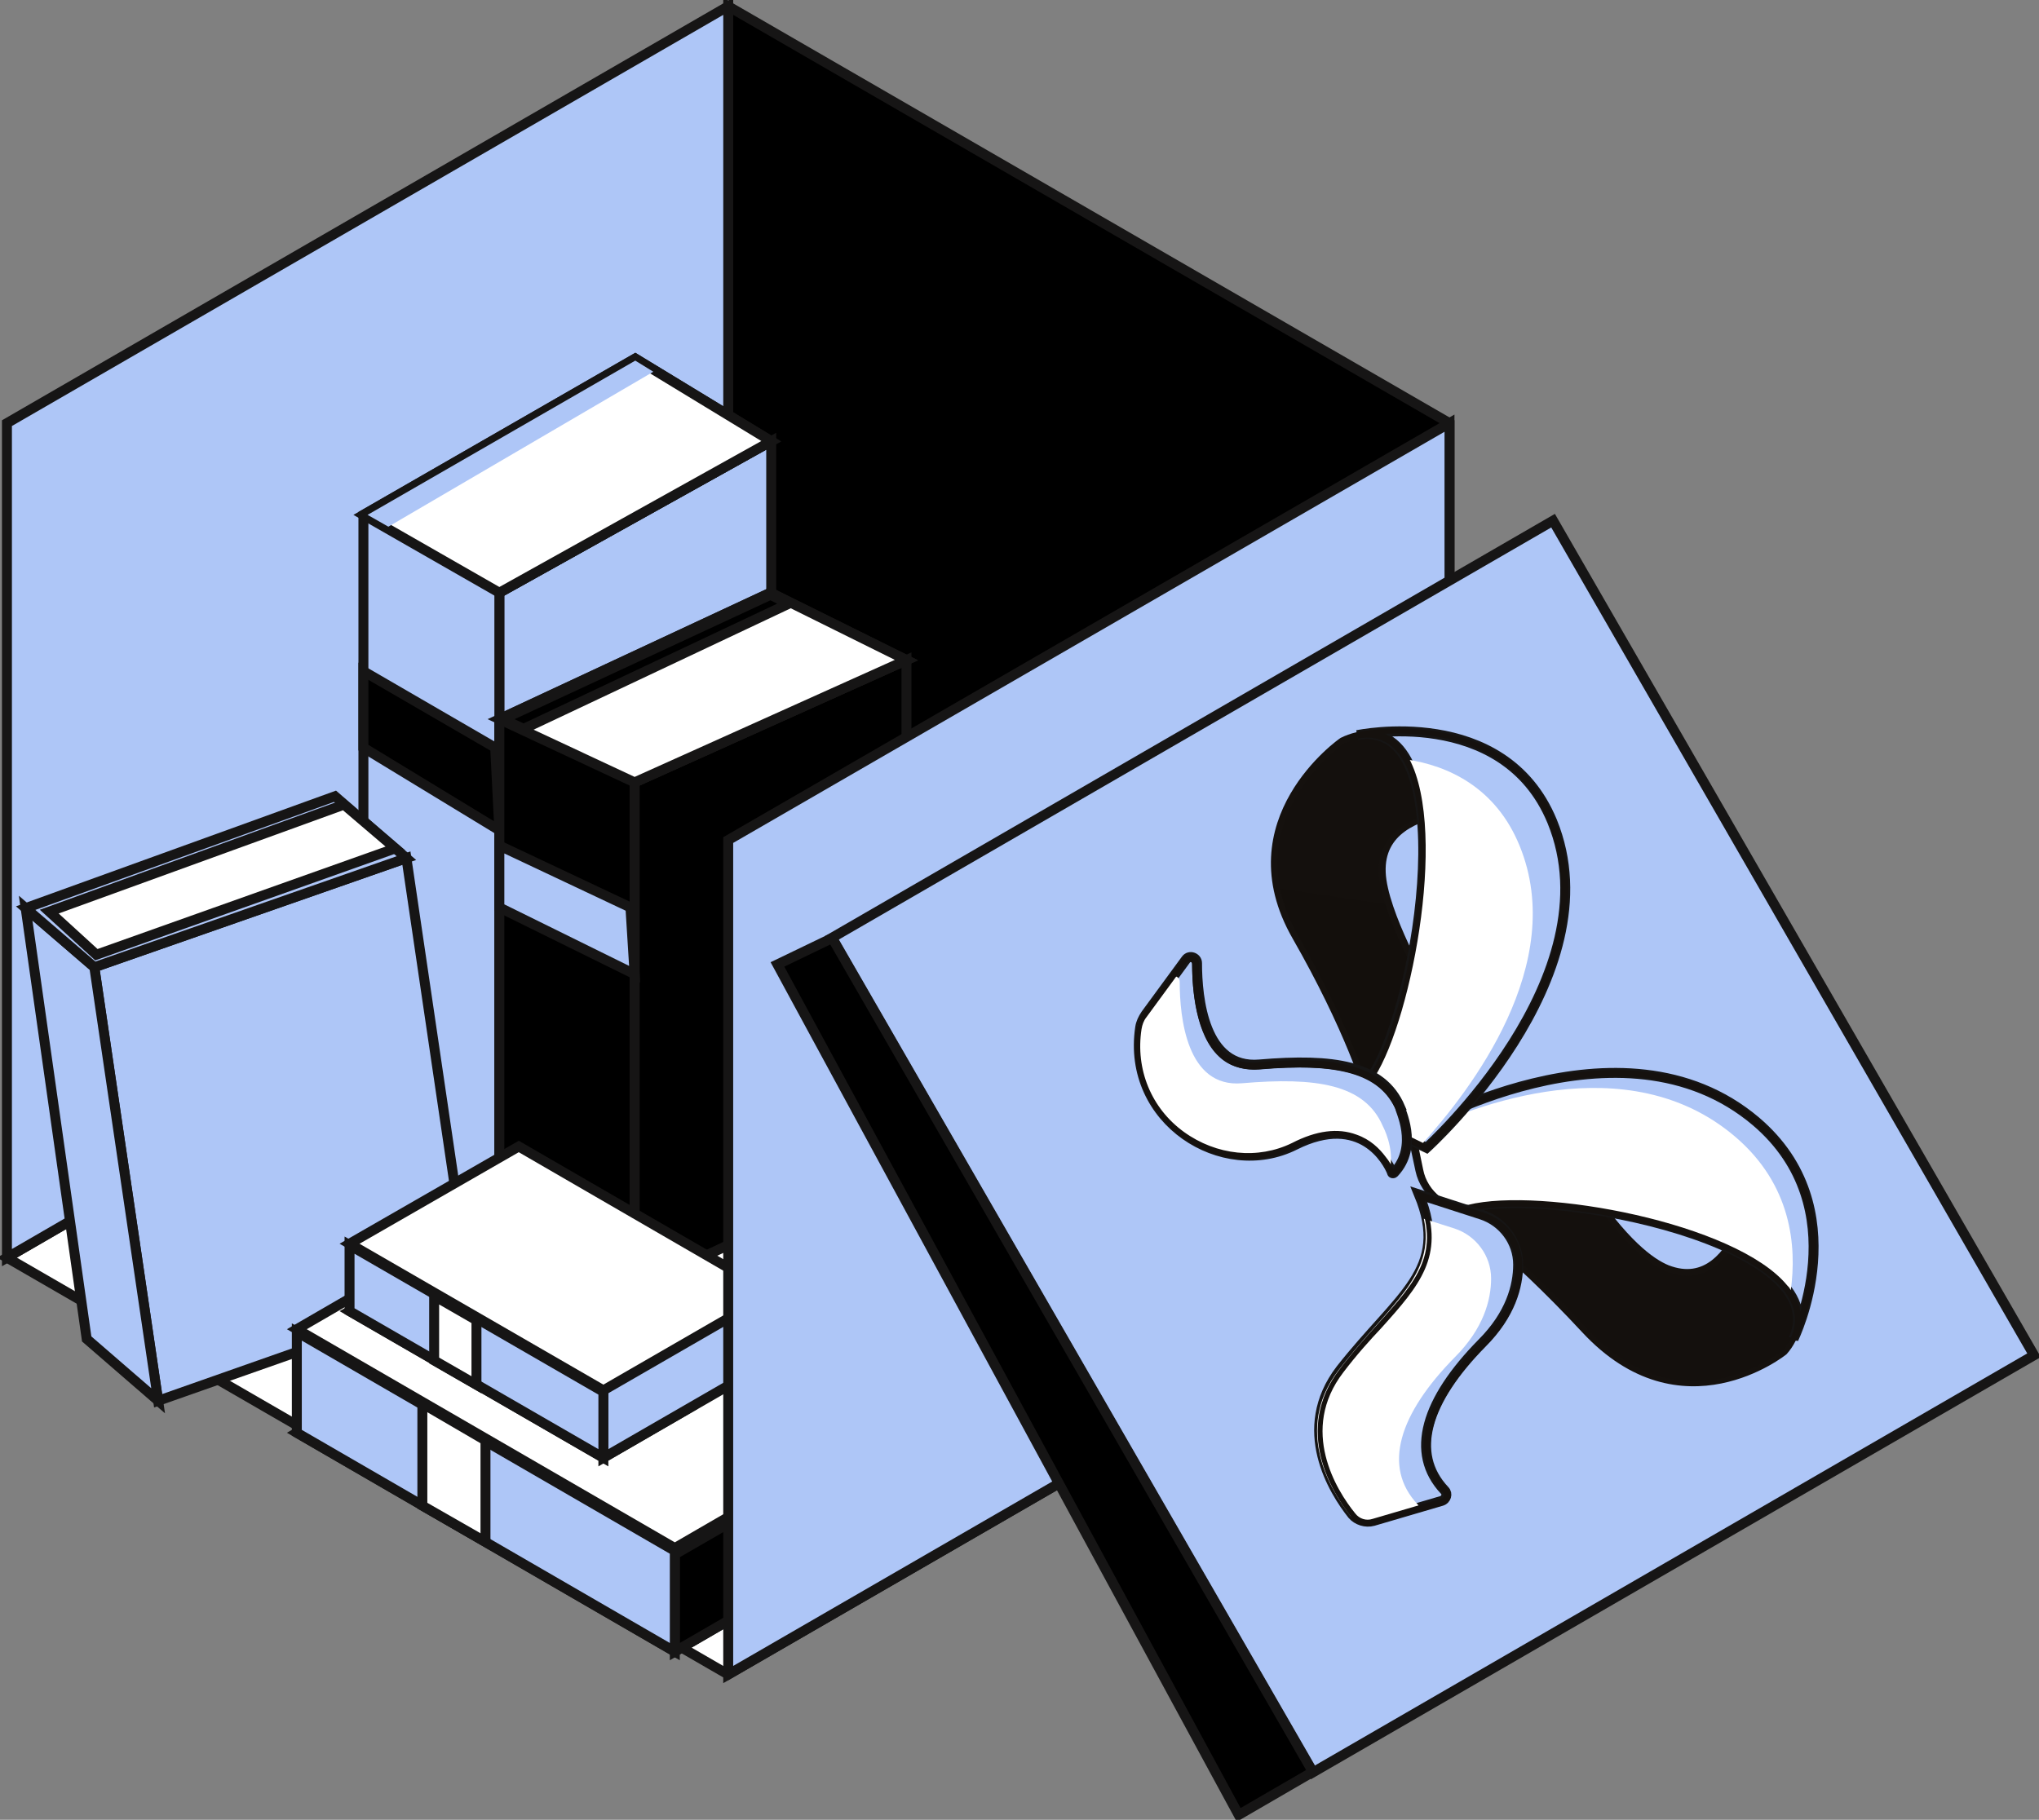 <svg width="205" height="183" viewBox="0 0 205 183" fill="none" xmlns="http://www.w3.org/2000/svg">
<rect x="0" y="0" width="205" height="183" fill="#808080" stroke="none"/>
<g clip-path="url(#clip0)">
<path d="M73.214 168.396L145.731 126.472L73.214 84.478L0.697 126.472L73.214 168.396Z" fill="white" stroke="#161515" stroke-miterlimit="10"/>
<path d="M145.731 126.472V42.553L73.214 0.629V84.478L145.731 126.472Z" fill="black" stroke="#161515" stroke-miterlimit="10"/>
<path d="M0.698 126.472V42.553L73.215 0.629V84.478L0.698 126.472Z" fill="#AEC6F7" stroke="#161515" stroke-miterlimit="10"/>
<path d="M77.537 44.37V106.837L50.204 122.629V59.602L77.537 44.37Z" fill="#AEC6F7" stroke="#161515" stroke-miterlimit="10"/>
<path d="M77.537 44.37L63.87 36.055L36.537 51.777V114.733L50.204 122.629V59.603L77.537 44.37Z" fill="#AEC6F7" stroke="#161515" stroke-miterlimit="10"/>
<path d="M50.204 59.603L36.537 51.777L63.87 36.055L77.537 44.37L50.204 59.603Z" fill="white" stroke="#161515" stroke-miterlimit="10"/>
<path d="M49.786 75.184L36.537 67.498V75.184L50.204 83.499L49.786 75.184Z" fill="black" stroke="#161515" stroke-miterlimit="10"/>
<path d="M65.684 37.383L39.047 52.965L36.956 51.777L63.871 36.265L65.684 37.383Z" fill="#AEC6F7"/>
<path d="M91.135 66.38V116.829L63.801 129.616V78.678L91.135 66.38Z" fill="black" stroke="#161515" stroke-miterlimit="10"/>
<path d="M91.135 66.38L77.468 59.602L50.205 72.32V123.258L63.801 129.616V78.678L91.135 66.38Z" fill="black" stroke="#161515" stroke-miterlimit="10"/>
<path d="M63.801 78.678L50.205 72.32L77.468 59.602L91.135 66.38L63.801 78.678Z" fill="white" stroke="#161515" stroke-miterlimit="10"/>
<path d="M63.383 91.255L50.205 85.037V91.255L63.802 97.963L63.383 91.255Z" fill="#AEC6F7" stroke="#161515" stroke-miterlimit="10"/>
<path d="M79.281 60.721L52.645 73.298L50.553 72.32L77.468 59.812L79.281 60.721Z" fill="black" stroke="#161515" stroke-miterlimit="10"/>
<path d="M9.483 97.265L15.898 140.866L47.275 129.826L40.86 86.294L9.483 97.265Z" fill="#AEC6F7" stroke="#161515" stroke-miterlimit="10"/>
<path d="M9.483 97.265L2.579 91.325L8.716 134.647L15.898 140.866L9.483 97.265Z" fill="#AEC6F7" stroke="#161515" stroke-miterlimit="10"/>
<path d="M40.86 86.294L33.678 80.076L2.58 91.325L9.483 97.265L40.86 86.294Z" fill="#AEC6F7" stroke="#161515" stroke-miterlimit="10"/>
<path d="M34.585 80.914L39.745 85.316L9.692 96.007L4.951 91.675L34.585 80.914Z" fill="white" stroke="#161515" stroke-miterlimit="10"/>
<path d="M80.466 158.754L42.464 136.743L29.843 144.08L67.845 166.09L80.466 158.754Z" fill="black" stroke="#161515" stroke-miterlimit="10"/>
<path d="M67.845 166.091V156.308L93.156 141.705V151.417L67.845 166.091Z" fill="black" stroke="#161515" stroke-miterlimit="10"/>
<path d="M67.845 155.959L29.843 133.948V144.08L67.845 166.091V155.959Z" fill="#AEC6F7" stroke="#161515" stroke-miterlimit="10"/>
<path d="M93.156 141.006L55.154 118.995L29.843 133.669L67.845 155.679L93.156 141.006Z" fill="white" stroke="#161515" stroke-miterlimit="10"/>
<path d="M42.464 141.146V151.417L48.81 155.05V144.849L42.464 141.146Z" fill="white" stroke="#161515" stroke-miterlimit="10"/>
<path d="M69.101 141.704L43.65 126.961L35.143 131.852L60.663 146.596L69.101 141.704Z" fill="black" stroke="#161515" stroke-miterlimit="10"/>
<path d="M60.663 146.596V139.678L77.607 129.896V136.813L60.663 146.596Z" fill="#AEC6F7" stroke="#161515" stroke-miterlimit="10"/>
<path d="M60.663 139.958L35.143 125.214V131.852L60.663 146.596V139.958Z" fill="#AEC6F7" stroke="#161515" stroke-miterlimit="10"/>
<path d="M77.607 130.036L52.157 115.292L35.143 125.074L60.663 139.818L77.607 130.036Z" fill="white" stroke="#161515" stroke-miterlimit="10"/>
<path d="M43.65 130.315V136.813L47.903 139.259V132.761L43.65 130.315Z" fill="white" stroke="#161515" stroke-miterlimit="10"/>
<path d="M145.731 42.553V126.472L73.214 168.396V84.478L145.731 42.553Z" fill="#AEC6F7" stroke="#161515" stroke-miterlimit="10"/>
<path d="M156.145 52.359L204.501 136.287L131.979 178.247L83.623 94.318L156.145 52.359Z" fill="#AEC6F7" stroke="#161515" stroke-miterlimit="10"/>
<path d="M131.995 178.179L124.534 182.511L78.165 96.985L83.674 94.33L131.995 178.179Z" fill="black" stroke="#161515" stroke-miterlimit="10"/>
<path d="M179.479 135.975C179.479 135.975 169.229 144.43 159.328 133.739C152.006 125.843 146.289 121.511 144.545 120.463C144.266 120.253 144.057 118.017 144.197 117.738L149.426 113.056C149.426 113.056 158.979 118.297 159.258 118.716C159.537 119.135 163.86 126.053 167.625 127.52C171.391 128.987 173.552 126.192 175.086 123.188C176.62 120.183 178.991 121.721 178.991 121.721L180.943 132.691L180.804 133.25C180.595 134.298 180.107 135.206 179.479 135.975Z" fill="#14100D"/>
<path d="M167.486 138.91L167.626 127.52C167.696 127.52 167.696 127.59 167.765 127.59C171.531 129.057 173.692 126.262 175.226 123.258C176.76 120.253 179.131 121.79 179.131 121.79L181.014 132.761L180.874 133.32C180.665 134.368 180.177 135.346 179.549 136.045C179.549 136.045 174.18 140.447 167.486 138.91Z" fill="#14100D"/>
<path d="M144.197 120.603C144.267 120.672 144.267 120.672 144.337 120.742C145.871 121.721 151.588 125.913 159.049 133.948C169.02 144.709 179.549 136.254 179.619 136.184C180.316 135.416 180.804 134.438 181.083 133.32L181.223 132.621L179.27 121.511L179.131 121.441C179.061 121.441 178.085 120.812 176.9 121.092C176.063 121.301 175.366 122 174.808 123.048C173.343 125.913 171.391 128.638 167.765 127.241C166.231 126.612 163.581 124.725 159.677 118.856C159.607 118.716 159.537 118.576 159.468 118.576C159.189 118.157 152.425 114.454 149.496 112.847L149.287 112.707L143.849 117.598C143.639 117.947 143.779 119.554 143.918 120.044C144.058 120.323 144.127 120.463 144.197 120.603ZM179.27 135.765C178.643 136.254 169.02 143.801 159.537 133.599C152.076 125.564 146.359 121.301 144.755 120.253C144.616 119.974 144.406 118.367 144.476 117.947L149.496 113.475C153.053 115.432 158.701 118.576 159.049 118.926C159.049 118.926 159.119 119.065 159.189 119.205C163.163 125.214 165.952 127.241 167.556 127.869C171.67 129.477 173.901 126.332 175.366 123.398C175.854 122.489 176.411 121.93 177.039 121.79C177.736 121.581 178.434 121.86 178.643 122L180.595 132.691L180.525 133.18C180.316 134.158 179.898 135.066 179.27 135.765Z" fill="#15110E"/>
<path d="M180.316 134.647C184.709 125.074 156.329 119.275 147.753 121.441C147.753 121.441 147.753 121.441 147.683 121.441C145.591 121.79 143.29 119.974 142.802 117.668L141.965 113.755C141.965 113.755 162.953 101.247 176.55 112.777C186.8 121.511 180.316 134.647 180.316 134.647Z" fill="#AEC6F7" stroke="#161515" stroke-miterlimit="10"/>
<path d="M174.459 114.314C180.107 119.135 180.665 125.284 180.037 129.826C175.435 123.188 155.005 119.554 147.893 121.301C147.893 121.301 147.893 121.301 147.823 121.301C145.731 121.651 143.43 119.834 142.942 117.528L142.245 114.034C148.102 111.17 163.651 105.091 174.459 114.314Z" fill="white"/>
<path d="M143.43 119.834C144.476 121.231 146.149 122.07 147.753 121.79H147.823C155.005 120.044 174.18 123.607 179.27 129.686C180.525 131.223 180.804 132.9 180.037 134.577L180.595 134.857C180.665 134.717 187.08 121.371 176.76 112.567C163.163 100.968 142.035 113.336 141.826 113.475L141.617 113.615L142.454 117.738C142.663 118.506 143.012 119.205 143.43 119.834ZM179.967 129.616C179.898 129.477 179.828 129.407 179.688 129.267C174.529 122.978 154.935 119.345 147.614 121.162C145.661 121.511 143.5 119.834 143.081 117.598L142.314 113.895C144.476 112.707 163.791 102.296 176.342 113.056C183.524 119.205 182.268 127.66 181.013 131.922C180.874 131.084 180.525 130.315 179.967 129.616Z" fill="#15110E"/>
<path d="M134.922 74.486C134.922 74.486 123.348 82.311 130.181 94.26C135.201 103.064 137.433 109.562 137.851 111.519C137.921 111.868 140.013 112.567 140.291 112.427L146.497 108.514C146.497 108.514 143.987 100.129 143.708 99.78C143.429 99.431 139.036 91.675 138.897 87.762C138.757 83.779 142.174 82.381 145.521 81.613C148.868 80.844 148.24 78.259 148.24 78.259L138.479 73.857H137.921C136.875 73.717 135.829 73.996 134.922 74.486Z" fill="#130F0C"/>
<path d="M138.897 87.762C138.967 89.648 138.479 88.6 139.594 90.976L128.298 89.299C127.183 79.307 134.853 74.486 134.853 74.486C135.759 73.997 136.805 73.787 137.921 73.787H138.479L148.24 78.189C148.24 78.189 148.868 80.774 145.521 81.543C142.174 82.382 138.757 83.779 138.897 87.762Z" fill="#14100D"/>
<path d="M137.642 111.729C137.712 111.798 137.851 111.938 137.991 112.008C138.479 112.288 140.013 112.847 140.431 112.707H140.501L146.916 108.654L146.846 108.444C146.288 106.488 144.336 99.99 144.057 99.57C143.778 99.221 139.455 91.605 139.316 87.692C139.176 83.849 142.453 82.591 145.731 81.892C146.986 81.613 147.822 81.054 148.31 80.285C148.938 79.237 148.729 78.189 148.659 78.119L148.589 77.979L138.549 73.507H137.991C136.875 73.438 135.759 73.717 134.783 74.206C134.644 74.276 123.069 82.382 129.972 94.4C135.132 103.414 137.224 109.842 137.572 111.519C137.572 111.589 137.572 111.659 137.642 111.729ZM140.222 112.148C139.943 112.148 138.409 111.659 138.2 111.379C137.782 109.562 135.62 103.064 130.53 94.12C124.045 82.731 134.644 75.045 135.132 74.765C136.038 74.346 137.015 74.136 137.991 74.136H138.479L148.032 78.469C148.032 78.748 148.101 79.377 147.683 80.006C147.265 80.635 146.567 81.124 145.521 81.333C142.244 82.102 138.479 83.499 138.618 87.762C138.758 91.814 143.22 99.64 143.499 99.99C143.708 100.339 145.242 105.23 146.149 108.444L140.222 112.148Z" fill="#15110E"/>
<path d="M136.457 73.927C147.055 71.97 142.941 100.409 137.991 108.165C137.991 108.165 137.991 108.165 137.991 108.235C136.945 110.121 137.851 112.777 139.943 113.755L143.429 115.432C143.429 115.432 162.465 98.243 156.05 82.591C151.169 70.782 136.457 73.927 136.457 73.927Z" fill="#AEC6F7" stroke="#161515" stroke-miterlimit="10"/>
<path d="M152.773 85.037C157.654 96.915 147.892 109.632 142.872 115.152L140.013 113.755C137.921 112.707 136.945 110.121 138.061 108.235V108.165C141.965 102.086 145.312 83.22 141.408 76.372C145.661 77.001 150.402 79.237 152.773 85.037Z" fill="white"/>
<path d="M138.13 112.637C138.549 113.196 139.107 113.685 139.804 114.034L143.499 115.851L143.639 115.711C143.848 115.572 162.814 98.173 156.329 82.521C151.448 70.573 136.527 73.577 136.387 73.647L136.527 74.276C138.34 73.927 139.804 74.556 140.85 76.093C144.964 82.172 141.826 101.667 137.782 108.025L137.712 108.095C137.154 109.073 137.084 110.191 137.433 111.309C137.573 111.798 137.851 112.218 138.13 112.637ZM143.36 115.082L140.083 113.475C139.107 112.986 138.34 112.148 137.991 111.03C137.712 110.052 137.782 109.143 138.2 108.305C142.035 102.296 145.8 82.381 141.268 75.604C140.71 74.765 140.013 74.136 139.246 73.787C143.709 73.577 152.215 74.276 155.632 82.591C161.768 97.265 145.173 113.406 143.36 115.082Z" fill="#15110E"/>
<path d="M142.663 120.114L148.938 122.14C151.1 122.839 152.634 124.865 152.634 127.171C152.634 129.337 151.867 132.202 149.008 135.067C143.36 140.796 141.687 146.107 145.243 149.88C145.591 150.229 145.382 150.788 144.964 150.928L138.061 152.954C137.294 153.164 136.457 152.884 135.969 152.325C134.086 149.95 130.181 143.731 134.783 137.722C140.71 130.175 145.8 127.73 142.663 120.114Z" fill="#AEC6F7" stroke="#161515" stroke-miterlimit="10"/>
<path d="M146.219 123.537C148.381 124.236 149.915 126.262 149.915 128.568C149.915 130.734 149.148 133.599 146.289 136.464C140.641 142.194 138.968 147.504 142.524 151.277C142.663 151.417 142.663 151.557 142.663 151.627L137.852 153.024C137.085 153.234 136.248 152.954 135.76 152.395C133.878 150.02 129.973 143.801 134.575 137.792C139.804 131.014 144.337 128.359 143.151 122.559L146.219 123.537Z" fill="white"/>
<path d="M136.039 152.884C136.597 153.373 137.434 153.583 138.201 153.373L145.104 151.347C145.452 151.277 145.662 150.998 145.801 150.648C145.871 150.299 145.801 150.02 145.592 149.74C142.315 146.246 143.639 141.146 149.357 135.346C151.798 132.9 153.053 130.175 153.053 127.241C153.053 124.795 151.519 122.699 149.148 121.93L142.245 119.694L142.524 120.323C144.895 125.983 142.524 128.708 138.549 133.11C137.364 134.438 136.039 135.905 134.714 137.652C129.973 143.801 133.947 150.159 135.9 152.605C135.83 152.675 135.969 152.745 136.039 152.884ZM150.682 123.537C151.728 124.446 152.355 125.773 152.355 127.241C152.355 129.966 151.17 132.551 148.869 134.927C142.872 141.006 141.548 146.386 145.104 150.159C145.243 150.299 145.173 150.439 145.173 150.439C145.173 150.579 145.034 150.648 144.895 150.718L137.992 152.745C137.364 152.954 136.667 152.745 136.248 152.186C134.366 149.88 130.6 143.801 135.063 138.001C136.388 136.254 137.713 134.787 138.898 133.529C142.733 129.267 145.243 126.332 143.221 120.742L148.869 122.559C149.566 122.699 150.194 123.048 150.682 123.537Z" fill="#15110E"/>
<path d="M140.152 117.947C140.082 118.017 139.943 118.017 139.943 117.877C139.524 116.829 136.875 111.798 130.181 115.152C122.929 118.786 113.237 112.707 114.631 103.344C114.701 102.855 114.91 102.435 115.189 102.016L119.234 96.496C119.582 96.007 120.349 96.286 120.349 96.845C120.349 100.409 121.046 107.536 126.625 107.047C134.016 106.418 138.967 107.117 140.779 111.379C140.64 111.449 142.732 115.222 140.152 117.947Z" fill="#AEC6F7" stroke="#161515" stroke-miterlimit="10"/>
<path d="M129.902 115.082C122.65 118.716 112.958 112.637 114.353 103.274C114.422 102.785 114.632 102.365 114.911 101.946L117.56 98.313C117.909 97.963 118.606 98.173 118.606 98.732C118.606 102.295 119.303 109.423 124.882 108.933C132.273 108.305 137.223 109.003 139.036 113.266C139.036 113.266 140.222 115.432 139.734 117.668C139.106 116.41 136.456 111.798 129.902 115.082Z" fill="white"/>
<path d="M116.305 111.868C117.003 112.777 117.839 113.615 118.746 114.314C122.232 116.829 126.625 117.249 130.251 115.432C132.552 114.314 134.504 114.034 136.248 114.663C138.409 115.432 139.385 117.458 139.664 118.017C139.734 118.157 139.873 118.227 140.013 118.297C140.152 118.297 140.292 118.297 140.431 118.157C143.22 115.292 140.989 111.309 140.989 111.309C138.827 106.488 132.761 106.278 126.486 106.837C125.091 106.977 123.975 106.628 123.069 105.789C120.838 103.763 120.559 99.361 120.559 96.915C120.559 96.496 120.28 96.147 119.931 96.077C119.583 95.937 119.164 96.077 118.885 96.426L114.841 101.946C114.562 102.365 114.353 102.855 114.283 103.414C113.725 106.488 114.492 109.493 116.305 111.868ZM139.316 116.34C138.688 115.502 137.782 114.593 136.387 114.104C134.504 113.405 132.343 113.685 129.902 114.943C126.486 116.62 122.302 116.2 119.025 113.825C115.748 111.449 114.144 107.536 114.771 103.483C114.841 103.064 114.981 102.645 115.259 102.296L119.304 96.775C119.443 96.636 119.583 96.636 119.652 96.706C119.722 96.706 119.861 96.775 119.861 96.985C119.861 99.501 120.21 104.112 122.581 106.278C123.627 107.257 124.952 107.606 126.486 107.536C134.713 106.837 138.758 108.025 140.361 111.659C140.431 111.798 142.244 115.152 140.083 117.598C139.943 117.249 139.664 116.759 139.316 116.34Z" fill="#15110E"/>
</g>
<defs>
<clipPath id="clip0">
<rect width="205" height="183" fill="white" transform="matrix(-1 0 0 1 205 0)"/>
</clipPath>
</defs>
</svg>

